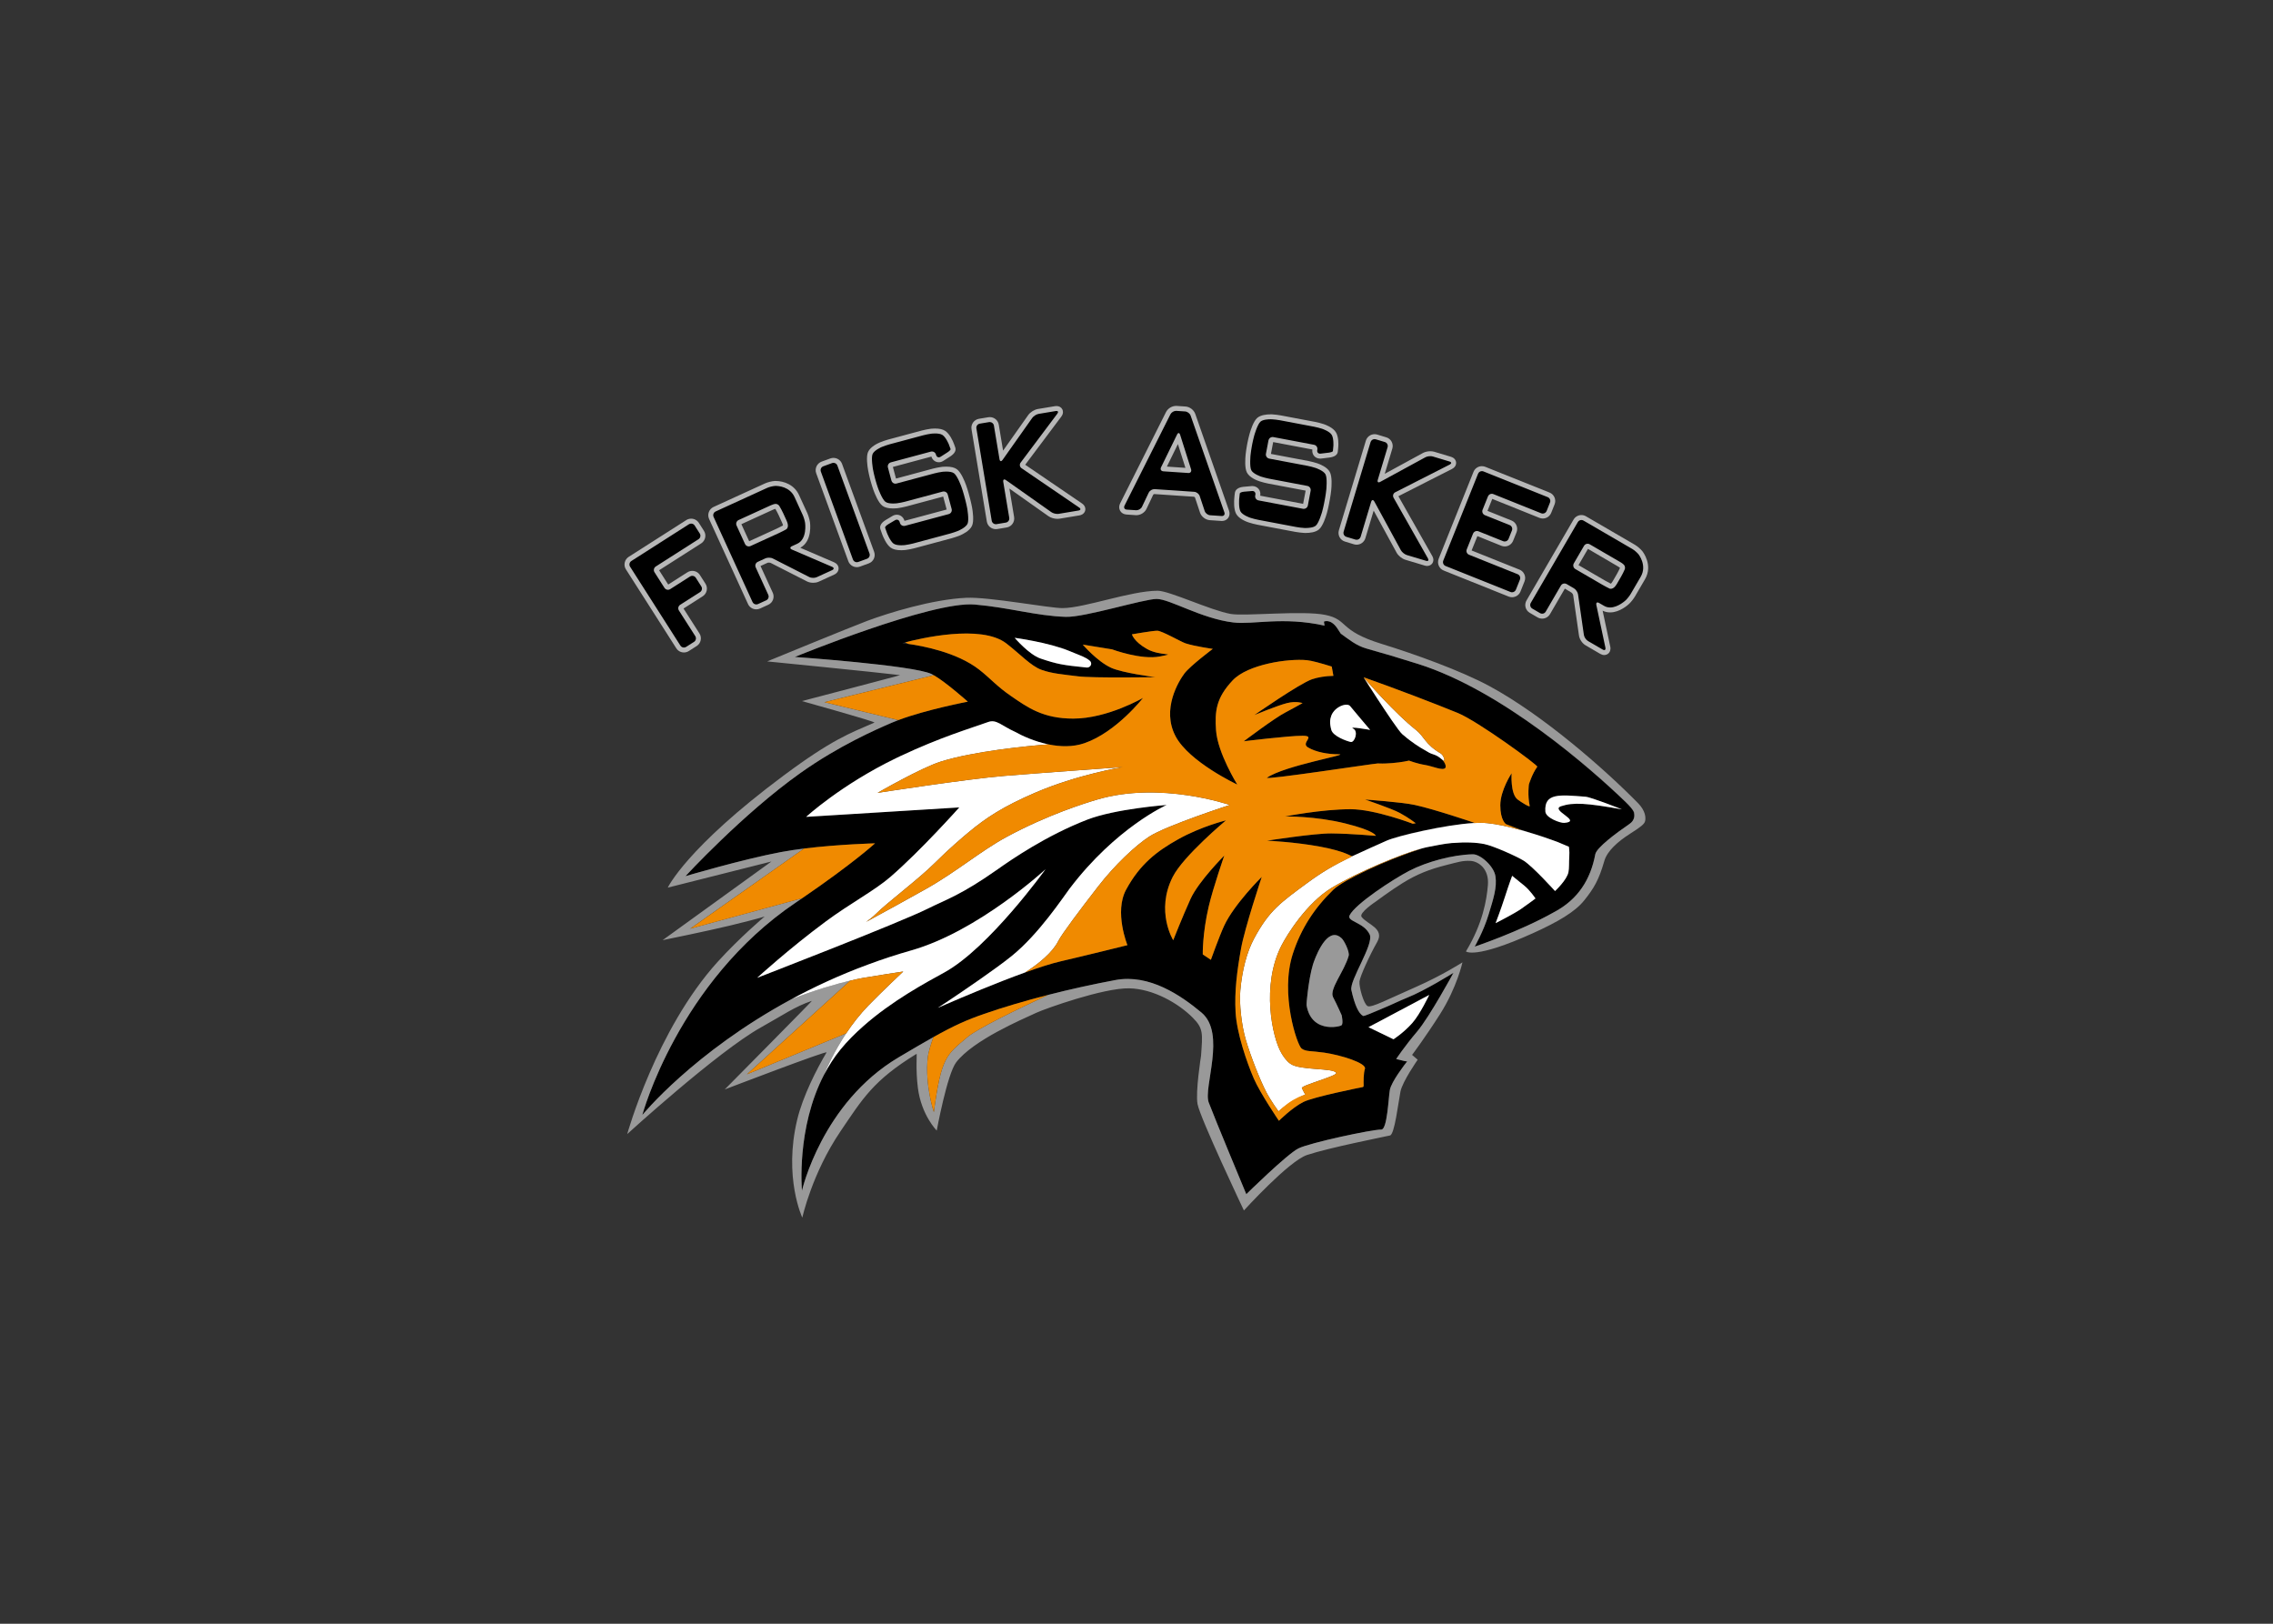 <svg clip-rule="evenodd" fill-rule="evenodd" stroke-linejoin="round" stroke-miterlimit="2" viewBox="0 0 560 400" xmlns="http://www.w3.org/2000/svg" xmlns:xlink="http://www.w3.org/1999/xlink"><rect x="0" y="0" width="560" height="400" fill="#333333" stroke="none"/><clipPath id="a"><path clip-rule="evenodd" d="m210 46.957h20v20.043h-20z"/></clipPath><clipPath id="b"><path clip-rule="evenodd" d="m126.41 78h174.59v107.156h-174.59z"/></clipPath><g transform="matrix(1.447 0 0 1.447 -29.134 32.044)"><path d="m136.586 88.516c-.391 0-.742-.196-.949-.52l-8.574-13.433c-.161-.254-.215-.551-.153-.848.067-.293.242-.543.496-.703l9.809-6.262c.18-.113.387-.176.601-.176.387 0 .743.196.95.52l.871 1.363c.16.25.215.551.148.844-.066.297-.238.547-.492.707l-7.281 4.648c-.129.082-.168.262-.086.391l1.703 2.668c.051.082.141.129.238.129.055 0 .106-.016.153-.043l3.382-2.16c.18-.114.391-.176.602-.176.387 0 .742.195.949.515l.945 1.481c.333.523.18 1.219-.343 1.551l-3.387 2.16c-.129.082-.168.262-.082.39l2.785 4.368c.164.254.215.554.153.847-.067.293-.243.543-.497.703l-1.339.86c-.18.113-.387.176-.602.176" fill-rule="nonzero"/><path d="m137.816 66.156c-.293 0-.582.082-.828.239l-9.812 6.261c-.344.223-.586.563-.672.969-.094.402-.02.816.203 1.164l8.574 13.434c.285.445.774.711 1.305.711.293 0 .578-.082.828-.243l1.34-.855c.348-.219.59-.566.676-.969.089-.402.019-.816-.203-1.164l-2.715-4.25 3.269-2.086c.348-.222.586-.566.676-.969.09-.402.016-.816-.203-1.164l-.945-1.476c-.286-.449-.774-.715-1.305-.715-.293 0-.582.086-.828.242l-3.27 2.086-1.551-2.433 7.165-4.575c.347-.222.585-.566.675-.968.09-.403.016-.817-.203-1.165l-.871-1.363c-.289-.445-.777-.711-1.305-.711m0 .84c.231 0 .461.113.594.324l.871 1.364c.207.324.11.761-.215.968l-7.281 4.649c-.324.211-.422.648-.215.972l1.703 2.668c.133.207.36.325.594.325.129 0 .262-.036.375-.11l3.387-2.16c.117-.074.246-.109.375-.109.234 0 .461.113.598.324l.941 1.477c.207.324.113.761-.215.972l-3.383 2.156c-.328.211-.425.649-.215.973l2.79 4.367c.207.324.109.766-.215.973l-1.344.855c-.117.075-.246.11-.375.11-.234 0-.461-.114-.598-.324l-8.57-13.434c-.211-.324-.113-.762.215-.973l9.804-6.258c.118-.074.247-.109.379-.109" fill="#b8b8b8" fill-rule="nonzero"/><path d="m166.023 73.992c-.472 0-.898-.297-1.058-.742l-5.465-14.965c-.105-.281-.09-.586.035-.859.129-.274.352-.481.633-.582l1.492-.547c.125-.047.254-.07.387-.07.473 0 .894.3 1.055.738l5.472 14.969c.211.586-.09 1.23-.672 1.441l-1.496.547c-.125.047-.254.07-.383.07" fill-rule="nonzero"/><path d="m162.047 55.809c-.18 0-.359.031-.531.093l-1.493.543c-.796.293-1.21 1.184-.918 1.985l5.465 14.965c.223.609.805 1.015 1.453 1.015.18 0 .356-.031.528-.094l1.496-.546c.387-.141.695-.422.871-.797.172-.375.187-.793.047-1.18l-5.465-14.973c-.223-.605-.805-1.011-1.453-1.011m0 .839c.285 0 .558.176.66.461l5.469 14.973c.133.363-.055.766-.418.898l-1.496.547c-.078.028-.16.043-.239.043-.289 0-.558-.175-.664-.461l-5.464-14.968c-.133-.368.054-.77.417-.903l1.493-.547c.078-.031.16-.043.242-.043" fill="#b8b8b8" fill-rule="nonzero"/><path d="m173.582 71.105c-.699 0-1.227-.125-1.559-.363-.668-.48-1.214-1.867-1.273-2.023-.145-.379-.293-.797-.328-.926-.133-.5.531-.934.738-1.059l1.153-.683c.164-.094.343-.145.515-.145.426 0 .777.282.895.719.07.266.183.355.312.355l7.524-2.011c.144-.039.234-.199.195-.348l-.66-2.473c-.035-.125-.149-.21-.278-.21l-6.484 1.734c-.387.105-1.031.23-1.434.281 0 0-.308.039-.703.039-.703 0-1.222-.121-1.554-.363-.649-.477-1.282-2.172-1.407-2.512-.132-.371-.328-.988-.429-1.371l-.133-.492c-.102-.383-.246-1.016-.317-1.406-.062-.352-.363-2.133-.039-2.875.348-.789 1.645-1.352 1.793-1.414.371-.153.993-.368 1.383-.469l5.711-1.535c.387-.106 1.031-.235 1.434-.285 0 0 .304-.043.699-.043.664 0 1.168.113 1.5.335.683.454 1.176 1.633 1.23 1.762.153.383.297.781.325.883.085.316-.161.656-.723 1.02l-1.156.742c-.168.105-.352.164-.535.164-.415 0-.758-.281-.872-.711-.054-.203-.168-.289-.293-.289l-6.898 1.844c-.145.039-.238.199-.199.347l.601 2.242c.036.125.145.211.278.211l6.5-1.738c.386-.102 1.031-.23 1.433-.281 0 0 .317-.043.719-.043.699 0 1.223.121 1.555.359.66.477 1.301 2.176 1.422 2.512.132.371.328.988.429 1.375l.254.945c.106.383.246 1.016.317 1.406.062.348.359 2.137.027 2.879-.356.793-1.656 1.356-1.805 1.414-.371.157-.992.368-1.383.473l-6.336 1.699c-.39.106-1.035.235-1.433.285 0 0-.313.043-.711.043" fill-rule="nonzero"/><path d="m179.336 50.809c-.426 0-.754.043-.754.043-.422.054-1.078.187-1.488.296l-5.711 1.532c-.41.113-1.039.328-1.434.492-.375.156-1.625.734-2.019 1.633-.352.808-.106 2.449.015 3.117.071.402.215 1.047.321 1.441l.132.489c.106.394.305 1.027.442 1.41.23.64.844 2.187 1.551 2.707.41.301 1 .445 1.804.445.426 0 .758-.043.758-.043.426-.055 1.078-.183 1.488-.293l6.282-1.687.589 2.207-7.183 1.929v-.011c-.168-.618-.688-1.032-1.301-1.032-.246 0-.5.071-.73.203l-1.153.688c-.347.203-1.133.766-.929 1.527.054.196.234.684.339.965.149.387.688 1.692 1.426 2.219.406.293 1 .441 1.801.441.43 0 .766-.047.766-.047.422-.054 1.074-.183 1.488-.292l6.34-1.704c.406-.109 1.039-.328 1.433-.488.371-.16 1.621-.738 2.024-1.633.363-.808.125-2.457.004-3.125-.074-.402-.219-1.05-.324-1.441l-.254-.949c-.106-.391-.305-1.024-.442-1.407-.23-.644-.847-2.187-1.57-2.707-.414-.296-1-.437-1.801-.437-.433 0-.773.043-.773.043-.422.055-1.078.183-1.489.293l-6.296 1.695-.532-1.98 6.559-1.762c.176.582.68.965 1.262.965.261 0 .527-.078.761-.231l1.157-.738c.734-.473 1.039-.973.902-1.484-.059-.223-.332-.899-.344-.926-.094-.238-.613-1.445-1.387-1.961-.406-.27-.972-.402-1.73-.402m0 .839c.422 0 .949.051 1.266.262.597.399 1.074 1.574 1.074 1.574.144.36.285.731.308.832.028.098-.218.348-.543.555l-1.156.742c-.105.067-.211.098-.308.098-.215 0-.399-.145-.465-.398l-.02-.079c-.086-.312-.371-.519-.683-.519-.059 0-.121.008-.18.023l-6.824 1.832c-.371.102-.594.489-.496.864l.601 2.242c.086.316.371.523.68.523.062 0 .121-.008.184-.027l6.429-1.723c.375-.101.992-.226 1.375-.273 0 0 .293-.039.668-.039.438 0 .992.051 1.309.281.59.422 1.269 2.309 1.269 2.309.133.363.321.968.422 1.339l.254.946c.102.375.238.992.309 1.375 0 0 .355 1.976.058 2.633-.301.66-1.582 1.199-1.582 1.199-.359.148-.957.351-1.332.453l-6.336 1.703c-.375.098-.992.223-1.375.27 0 0-.293.039-.66.039-.441 0-.996-.055-1.312-.282-.586-.422-1.129-1.836-1.129-1.836-.137-.359-.278-.757-.313-.882-.031-.125.211-.391.547-.586l1.152-.684c.102-.062.203-.09.301-.09.227 0 .418.149.488.41l.036.145c.086.309.371.519.683.519.059 0 .121-.007.18-.023l7.449-2c.375-.102.598-.488.496-.863l-.664-2.473c-.082-.312-.367-.519-.68-.519-.058 0-.121.007-.179.023l-6.414 1.723c-.375.101-.992.222-1.375.269 0 0-.285.039-.653.039-.437 0-.988-.051-1.304-.285-.578-.422-1.258-2.312-1.258-2.312-.133-.364-.32-.969-.422-1.34l-.133-.492c-.101-.375-.238-.989-.308-1.372 0 0-.356-1.972-.067-2.632.289-.657 1.571-1.196 1.571-1.196.355-.148.953-.351 1.328-.453l5.711-1.531c.375-.102.992-.227 1.375-.274 0 0 .285-.039.648-.039" fill="#b8b8b8" fill-rule="nonzero"/><path d="m189.684 67.52c-.555 0-1.02-.395-1.11-.938l-2.613-15.723c-.102-.609.316-1.191.926-1.293l1.629-.269.148-.012c.551 0 1.02.395 1.109.942l.914 5.511 4.856-6.976c.289-.41.879-.778 1.375-.86l2.937-.488.161-.012c.406 0 .57.235.617.34.07.137.144.418-.137.793l-6.25 8.328c-.039.059-.059.129-.047.196.012.066.051.125.11.164l9.804 6.691c.43.289.41.621.383.75-.031.129-.152.438-.66.52l-3.371.562c-.086.012-.18.02-.278.02-.457 0-.98-.153-1.304-.383l-7.461-5.274.965 5.84c.097.61-.317 1.192-.926 1.289l-1.629.274z" fill-rule="nonzero"/><path d="m200.02 46.98c-.082 0-.172.008-.27.024l-2.898.48c-.606.102-1.297.536-1.653 1.036l-4.277 6.054-.735-4.418c-.125-.746-.765-1.289-1.523-1.289-.086 0-.168.008-.254.02l-1.594.265c-.839.141-1.41.938-1.269 1.778l2.609 15.718c.125.75.77 1.293 1.528 1.293.082 0 .168-.007.25-.019l1.593-.266c.84-.14 1.41-.937 1.274-1.777l-.805-4.848 6.645 4.696c.394.281 1.004.461 1.543.461.125 0 .242-.012.347-.028l3.371-.558c.789-.133.965-.68 1.004-.848.035-.164.106-.742-.554-1.191l-9.661-6.586 6.141-8.192c.434-.574.27-1.055.18-1.234-.176-.356-.551-.571-.992-.571m0 .84c.273 0 .343.192.14.461l-6.25 8.332c-.23.309-.16.742.16.957l9.809 6.692c.32.215.269.445-.113.508l-3.371.562c-.067.008-.133.016-.211.016-.36 0-.793-.121-1.055-.309l-7.719-5.449c-.105-.078-.195-.113-.273-.113-.149 0-.227.144-.188.398l1.024 6.141c.062.382-.2.746-.582.808l-1.594.266c-.039.008-.074.012-.113.012-.34 0-.641-.247-.696-.59l-2.609-15.719c-.066-.383.195-.746.578-.813l1.594-.265c.039-.004.074-.008.113-.008.336 0 .637.246.695.59l.953 5.738c.036.215.125.328.235.328.09 0 .187-.07.285-.207l5.055-7.152c.222-.316.718-.625 1.097-.688l2.903-.484c.047-.008.093-.012.133-.012" fill="#b8b8b8" fill-rule="nonzero"/><path d="m218.195 57.598 4.278.363-1.703-5.621zm7.946 8.39c-.563-.035-1.118-.468-1.293-1l-.848-2.558c-.07-.207-.336-.414-.551-.43l-6.75-.457c-.238 0-.508.172-.594.352l-1.148 2.418c-.23.48-.789.828-1.332.828l-1.668-.11c-.328-.023-.598-.179-.742-.429-.141-.25-.141-.563.008-.856l7.816-15.555c.239-.472.801-.812 1.34-.812l1.574.101c.559.04 1.117.465 1.301.997l5.746 16.472c.102.297.074.598-.09.824-.156.223-.422.352-.73.352z" fill-rule="nonzero"/><g clip-path="url(#a)"><path d="m218.813 57.289 1.875-3.832 1.281 4.047zm1.566-10.332c-.699 0-1.402.43-1.715 1.047l-7.816 15.555c-.211.421-.211.879.004 1.254s.609.605 1.078.636l1.586.11.031.003h.078c.699 0 1.418-.449 1.711-1.07l1.148-2.418c.028-.043.137-.109.192-.109l6.746.457c.055.008.16.09.18.144l.847 2.555c.227.684.942 1.238 1.664 1.289l1.961.133h.031l.079.004c.441 0 .832-.192 1.07-.527.238-.34.293-.782.144-1.208l-5.75-16.476c-.238-.688-.941-1.227-1.668-1.274l-1.492-.101-.023-.004zm2.113 11.426c.352 0 .551-.274.438-.629l-1.864-5.887c-.062-.191-.156-.289-.253-.289-.09 0-.188.086-.266.25l-2.731 5.586c-.168.348.008.652.395.68l4.23.285c.016 0 .036.004.051.004m-2.113-10.586c.019 0 .039 0 .055.004l1.488.101c.387.024.809.344.934.711l5.746 16.473c.121.351-.067.617-.418.617h-.051l-1.965-.133c-.387-.027-.801-.347-.918-.715l-.852-2.558c-.121-.367-.535-.688-.921-.715l-6.747-.457h-.054c-.375 0-.793.254-.953.59l-1.149 2.414c-.156.336-.574.59-.949.59h-.051l-1.59-.106c-.386-.027-.558-.332-.386-.679l7.82-15.555c.164-.328.59-.582.961-.582" fill="#b8b8b8" fill-rule="nonzero"/></g><path d="m242.191 68.164c-.402-.023-1.054-.101-1.449-.176l-6.449-1.218c-.395-.075-1.031-.243-1.414-.368-.152-.05-1.492-.515-1.902-1.273-.399-.723-.286-2.211-.27-2.379.031-.402.078-.844.105-.977.09-.488.813-.601 1.122-.628 0 0 1.347-.118 1.359-.118.379 0 .633.118.809.328.179.215.246.5.191.801-.055.278.066.449.195.477 0 0 7.59 1.433 7.594 1.433.176 0 .293-.097.316-.226l.477-2.516c.027-.152-.074-.301-.227-.328l-6.523-1.234c-.395-.078-1.031-.242-1.414-.367-.148-.051-1.488-.516-1.895-1.274-.378-.711-.211-2.516-.175-2.871.039-.395.132-1.035.207-1.426l.093-.5c.075-.39.219-1.023.328-1.406.094-.34.598-2.078 1.211-2.605.485-.411 1.356-.5 2-.5l.231.007c.398.02 1.051.098 1.449.172l5.809 1.098c.398.078 1.035.242 1.414.367.144.047 1.422.488 1.855 1.215.422.707.352 1.984.344 2.129-.027.406-.07.824-.09.929-.058.325-.426.524-1.094.61l-1.363.164h-.043c-.398 0-.637-.113-.805-.317-.175-.207-.242-.488-.183-.785.043-.23-.059-.382-.211-.41 0 0-6.949-1.312-6.953-1.312-.18 0-.293.097-.317.226l-.433 2.281c-.027.153.074.305.226.333l6.543 1.234c.395.074 1.032.242 1.41.371.153.047 1.497.512 1.911 1.27.39.714.23 2.519.195 2.878-.043.395-.137 1.036-.207 1.426l-.184.965c-.074.387-.222 1.02-.328 1.402-.093.344-.605 2.082-1.226 2.606-.489.41-1.36.496-2.008.496z" fill-rule="nonzero"/><path d="m236.48 48.395c-.714 0-1.691.105-2.273.597-.668.574-1.164 2.16-1.344 2.817-.109.394-.258 1.039-.336 1.437l-.093.504c-.075.398-.172 1.055-.211 1.457-.071.676-.192 2.336.226 3.113.457.864 1.746 1.348 2.129 1.473.406.137 1.051.305 1.469.383l6.391 1.207-.43 2.246-7.305-1.383v-.012c.082-.418-.023-.836-.281-1.148-.25-.305-.637-.481-1.055-.481h-.035l-.098.004-1.336.118c-.402.031-1.351.199-1.5.972-.039.199-.089.719-.113 1.016-.035.418-.113 1.824.32 2.617.469.859 1.754 1.344 2.141 1.469.406.136 1.047.301 1.469.383l6.449 1.218c.418.078 1.082.157 1.504.18 0 0 .101.008.254.008.719 0 1.695-.106 2.277-.594.68-.574 1.18-2.16 1.363-2.816.11-.395.262-1.039.336-1.442l.18-.961c.074-.402.172-1.058.211-1.461.07-.679.184-2.339-.242-3.121-.469-.859-1.758-1.343-2.141-1.468-.406-.137-1.051-.305-1.468-.383l-6.411-1.211.383-2.016 6.672 1.262c-.059.398.043.789.281 1.082.25.301.629.469 1.039.469.059 0 .121 0 .184-.008l1.363-.168c.867-.106 1.36-.422 1.457-.941.043-.231.09-.954.094-.985.016-.258.078-1.57-.402-2.367-.5-.848-1.825-1.316-2.082-1.402-.407-.133-1.051-.301-1.469-.379l-5.813-1.098c-.414-.082-1.078-.16-1.504-.184 0 0-.093-.003-.25-.003m0 .839c.129 0 .207.004.207.004.387.02 1.012.098 1.395.168l5.809 1.098c.382.074.992.23 1.359.351 0 0 1.262.418 1.629 1.036.367.613.281 1.882.281 1.882-.027.383-.062.782-.082.883-.015.098-.348.219-.73.266l-1.364.164c-.027.004-.054.004-.082.004-.339 0-.55-.258-.484-.61l.012-.078c.074-.382-.18-.75-.559-.824l-6.941-1.312c-.043-.008-.086-.012-.129-.012-.332 0-.629.238-.692.574l-.433 2.281c-.071.379.183.75.562.825l6.543 1.234c.379.074.992.23 1.356.355 0 0 1.328.442 1.676 1.075.347.636.14 2.632.14 2.632-.039.383-.129 1.012-.199 1.391l-.184.965c-.07.379-.215.992-.32 1.367 0 0-.535 1.93-1.09 2.399-.422.355-1.328.394-1.738.394-.129 0-.207-.004-.207-.004-.387-.019-1.016-.094-1.395-.168l-6.449-1.219c-.383-.074-.992-.23-1.359-.351 0 0-1.321-.441-1.668-1.074-.348-.633-.223-2.145-.223-2.145.035-.383.082-.805.102-.93.027-.128.359-.257.746-.292l1.336-.114c.023-.004.043-.004.062-.004.352 0 .578.274.512.633l-.031.145c-.071.382.183.754.562.824l7.582 1.43c.043.007.086.011.129.011.332 0 .629-.234.692-.57l.476-2.516c.07-.379-.183-.75-.562-.82l-6.524-1.234c-.379-.071-.992-.231-1.359-.352 0 0-1.317-.437-1.653-1.07-.339-.637-.132-2.633-.132-2.633.039-.383.132-1.012.203-1.391l.093-.5c.071-.379.219-.996.321-1.371 0 0 .535-1.929 1.078-2.398.414-.356 1.32-.399 1.726-.399" fill="#b8b8b8" fill-rule="nonzero"/><path d="m263.125 73.781c-.098 0-.199-.015-.312-.047l-3.27-.984c-.48-.145-1.02-.586-1.262-1.023l-4.367-8.024-1.711 5.664c-.144.469-.586.797-1.078.797-.109 0-.219-.012-.324-.043l-1.547-.469c-.598-.179-.934-.804-.754-1.398l4.594-15.262c.14-.472.586-.801 1.078-.801.109 0 .219.016.324.047l1.543.465c.594.18.93.809.754 1.402l-1.582 5.266 7.406-4.035c.278-.149.672-.238 1.059-.238.203 0 .39.023.554.074l2.817.848c.496.148.578.468.59.601.011.129-.012.461-.473.695l-9.285 4.723c-.063.031-.109.086-.129.152-.019.063-.012.133.023.196l5.852 10.324c.219.387.129.648.055.773-.106.192-.309.297-.555.297" fill-rule="nonzero"/><path d="m254.172 51.773c-.676 0-1.285.45-1.481 1.098l-4.593 15.258c-.118.398-.075.816.117 1.18.199.363.523.629.918.746l1.547.468c.144.043.293.063.445.063.676 0 1.285-.453 1.48-1.098l1.415-4.703 3.898 7.145c.285.535.922 1.047 1.504 1.222l3.269.981c.149.047.297.07.434.07.395 0 .738-.191.922-.504.117-.203.266-.625-.055-1.195l-5.762-10.172 9.125-4.641c.711-.363.715-.941.7-1.109-.016-.168-.121-.738-.887-.965l-2.816-.847c-.204-.063-.43-.094-.676-.094-.461 0-.918.105-1.262.293l-6.508 3.547 1.289-4.289c.246-.817-.218-1.68-1.031-1.922l-1.551-.469c-.144-.043-.289-.063-.441-.063m0 .84c.066 0 .133.008.199.028l1.547.468c.371.11.582.504.473.875l-1.676 5.575c-.078.261-.008.414.164.414.07 0 .156-.024.25-.078l7.691-4.188c.223-.121.551-.191.856-.191.156 0 .308.019.433.058l2.817.848c.371.109.39.344.047.519l-9.282 4.723c-.347.176-.472.594-.281.93l5.848 10.324c.156.273.09.445-.133.445-.055 0-.117-.011-.191-.035l-3.27-.98c-.371-.114-.824-.481-1.012-.821l-4.519-8.297c-.09-.16-.188-.238-.281-.238-.106 0-.2.098-.258.293l-1.793 5.961c-.094.305-.375.5-.676.5-.066 0-.137-.012-.203-.027l-1.547-.469c-.371-.113-.582-.504-.469-.875l4.59-15.262c.094-.304.375-.5.676-.5" fill="#b8b8b8" fill-rule="nonzero"/><path d="m277.578 79.109c-.144 0-.285-.027-.418-.082l-11.055-4.429c-.574-.231-.855-.883-.625-1.461l5.922-14.793c.176-.43.586-.707 1.047-.707.145 0 .285.027.418.082l10.942 4.379c.574.23.855.886.625 1.461l-.579 1.441c-.171.43-.582.707-1.042.707-.145 0-.286-.027-.418-.082l-8.157-3.266c-.027-.004-.051-.004-.07-.004-.172 0-.262.067-.297.161l-.914 2.281c-.059.144.012.312.156.371l4.215 1.687c.277.114.496.325.613.602.122.277.125.582.012.859l-.578 1.438c-.172.43-.582.707-1.043.707-.144 0-.285-.027-.418-.082l-4.211-1.688h-.07c-.172 0-.262.067-.297.161l-1.078 2.687c-.031.07-.027.149 0 .219.031.066.086.121.156.148l8.274 3.313c.574.23.855.886.625 1.465l-.688 1.718c-.176.43-.582.707-1.047.707" fill-rule="nonzero"/><path d="m272.449 57.219c-.633 0-1.199.379-1.433.969l-5.926 14.792c-.152.383-.149.805.015 1.184.161.379.461.672.844.824l11.055 4.43c.187.074.379.109.574.109.637 0 1.199-.379 1.438-.968l.687-1.723c.152-.383.149-.801-.016-1.18-.16-.379-.46-.672-.843-.824l-8.149-3.262.981-2.445 4.082 1.645c.183.074.375.113.574.113.637 0 1.195-.383 1.434-.973l.578-1.437c.152-.383.148-.801-.016-1.184-.16-.379-.461-.672-.844-.824l-4.086-1.637.813-2.039 8.027 3.227c.184.074.379.113.575.113.636 0 1.199-.383 1.437-.973l.574-1.437c.317-.793-.07-1.696-.859-2.012l-10.942-4.379c-.183-.074-.375-.109-.574-.109m0 .84c.086 0 .176.015.262.05l10.941 4.379c.36.145.536.555.391.914l-.574 1.442c-.114.273-.379.441-.656.441-.086 0-.176-.015-.262-.047l-8.156-3.269c-.086-.035-.172-.051-.262-.051-.278 0-.543.168-.653.441l-.917 2.282c-.141.359.035.773.394.918l4.215 1.687c.359.145.535.555.391.914l-.579 1.438c-.109.277-.375.441-.652.441-.09 0-.176-.016-.262-.047l-4.211-1.687c-.086-.035-.175-.051-.261-.051-.282 0-.543.168-.657.441l-1.074 2.688c-.144.359.028.769.391.914l8.273 3.312c.36.145.535.555.391.918l-.688 1.719c-.113.274-.379.442-.656.442-.086 0-.176-.016-.258-.051l-11.058-4.426c-.36-.145-.535-.559-.391-.918l5.926-14.793c.109-.273.375-.441.652-.441" fill="#b8b8b8" fill-rule="nonzero"/><path d="m290.449 70.84c-.101 0-.195.055-.242.14l-1.746 2.997c-.078.132-.031.308.102.386l4.613 2.684c.328.191.871.476 1.211.641.242-.051.468-.282.683-.653l.703-1.207c.188-.32.461-.867.606-1.207 0 0 .039-.125-.012-.254-.008-.027-.105-.187-.554-.449l-5.223-3.039zm2.828 18.109c-.152 0-.308-.047-.472-.14l-2.496-1.457c-.45-.258-.84-.84-.914-1.352l-.993-6.887c-.035-.254-.281-.617-.504-.742l-1.246-.726c-.05-.008-.097-.012-.14-.012-.141 0-.207.047-.246.113l-2.586 4.445c-.2.348-.575.559-.977.559-.195 0-.391-.051-.562-.152l-1.332-.774c-.532-.312-.715-1-.403-1.535l8.012-13.769c.199-.344.574-.559.973-.559.199 0 .394.051.566.152l8.324 4.848c.375.219.891.66 1.164 1.004.067.086 1.668 2.125.41 4.285l-1.695 2.906c-.215.367-.621.891-.933 1.188-.055.054-1.426 1.347-2.946 1.347-.445 0-.863-.109-1.242-.328l-.637-.375 1.489 7.035c.074.356-.028.579-.125.7-.121.144-.293.226-.489.226" fill-rule="nonzero"/><path d="m294.359 77.258.012-.008zm-5.464-3.192 1.613-2.769 5.094 2.984c.199.117.304.203.359.25-.125.285-.379.793-.551 1.086l-.699 1.207c-.145.246-.254.356-.309.403-.324-.161-.746-.391-1.011-.543zm.496-8.527c-.551 0-1.063.297-1.336.766l-8.012 13.769c-.43.739-.18 1.684.555 2.114l1.332.777c.238.137.504.207.777.207.547 0 1.059-.293 1.336-.766l2.527-4.343 1.117.671c.114.063.282.313.301.442l.989 6.883c.093.636.566 1.336 1.121 1.656l2.496 1.457c.23.133.457.199.683.199.321 0 .618-.141.817-.383.125-.16.324-.508.207-1.054l-1.301-6.118c.395.2.824.297 1.281.297 1.657 0 3.082-1.316 3.239-1.465.339-.328.773-.875 1.007-1.281l1.692-2.902c1.402-2.41-.371-4.668-.446-4.766-.308-.379-.859-.855-1.281-1.101l-8.328-4.848c-.23-.137-.5-.211-.773-.211m4.984 12.551c.039 0 .086-.004.141-.008.32-.051.625-.328.922-.836l.699-1.207c.195-.332.48-.898.629-1.254 0 0 .113-.265-.004-.566-.086-.207-.336-.43-.739-.664l-5.222-3.039c-.11-.063-.231-.094-.348-.094-.246 0-.48.125-.613.348l-1.742 2.992c-.192.336-.082.769.253.965l4.614 2.683c.336.195.894.492 1.242.656 0 0 .047.024.168.024m-4.984-11.707c.121 0 .242.027.351.094l8.328 4.847c.336.196.805.602 1.047.903 0 0 1.5 1.875.375 3.812l-1.695 2.906c-.192.332-.582.828-.86 1.094 0 0-1.289 1.234-2.656 1.234-.348 0-.695-.078-1.027-.273l-.863-.5c-.098-.059-.188-.086-.258-.086-.172 0-.258.152-.203.418l1.546 7.277c.059.266-.027.418-.199.418-.07 0-.16-.027-.258-.086l-2.5-1.453c-.336-.191-.652-.664-.707-1.047l-.992-6.886c-.054-.383-.375-.856-.707-1.047l-1.246-.727c-.113-.062-.234-.093-.355-.093-.243 0-.481.125-.61.347l-2.59 4.449c-.125.223-.363.348-.605.348-.121 0-.242-.031-.352-.094l-1.332-.777c-.335-.195-.449-.629-.257-.961l8.015-13.77c.133-.226.367-.347.61-.347" fill="#b8b8b8" fill-rule="nonzero"/><path d="m152.215 64.059c-.086 0-.285.027-.656.199l-5.496 2.512c-.067.031-.118.085-.145.16-.027.07-.023.148.008.215l1.441 3.148c.043.102.145.168.258.168l4.973-2.25c.34-.156.89-.434 1.219-.621.097-.223.039-.539-.141-.934l-.582-1.265c-.152-.34-.438-.875-.637-1.192 0 0-.074-.105-.211-.14zm-3.313 17.117c-.437 0-.839-.258-1.023-.656l-6.629-14.489c-.125-.273-.137-.578-.031-.859.105-.281.312-.504.586-.629l8.761-4.008c.399-.183 1.055-.347 1.489-.371h.011c1.399 0 3.008.563 3.727 2.137l1.398 3.054c.184.391.372 1.028.434 1.45.016.125.438 3.086-1.586 4.008l-.672.308 6.602 2.84c.472.199.523.531.527.66 0 .137-.047.465-.508.68l-2.625 1.199c-.273.125-.57.152-.773.152-.32 0-.625-.066-.86-.187l-6.199-3.156c-.113-.059-.293-.094-.48-.094-.16 0-.317.027-.418.074l-1.309.602c-.144.062-.207.234-.144.375l2.144 4.675c.125.274.137.579.028.86-.102.285-.309.508-.583.633l-1.402.636c-.148.071-.301.106-.465.106" fill-rule="nonzero"/><path d="m146.363 67.094 5.367-2.457c.211-.094.344-.133.418-.149.161.27.426.766.567 1.075l.578 1.269c.121.262.148.41.152.484-.316.172-.746.387-1.023.516l-4.731 2.164zm5.825-7.356c-.102 0-.157.004-.157.004-.488.028-1.195.207-1.64.41l-8.762 4.008c-.774.352-1.117 1.274-.762 2.047l6.629 14.488c.25.547.805.899 1.406.899.223 0 .438-.047.641-.141l1.398-.641c.375-.167.664-.476.809-.863.141-.387.129-.808-.043-1.183l-2.086-4.551 1.184-.543c.031-.012.117-.035.25-.035.14 0 .246.027.289.047l6.195 3.156c.293.152.668.23 1.051.23.242 0 .605-.031.945-.187l2.629-1.203c.477-.215.758-.614.75-1.063-.004-.445-.297-.836-.777-1.043l-5.746-2.465c2.105-1.136 1.668-4.234 1.648-4.367-.07-.465-.269-1.137-.461-1.562l-1.402-3.055c-.805-1.758-2.586-2.387-3.988-2.387m-4.563 11.141c.098 0 .195-.02.293-.063l4.852-2.218c.355-.164.918-.45 1.253-.641 0 0 .079-.043.188-.242.141-.289.094-.699-.152-1.235l-.579-1.265c-.16-.352-.46-.91-.664-1.238 0 0-.148-.243-.464-.325-.043-.007-.086-.011-.137-.011-.211 0-.488.078-.832.234l-5.492 2.512c-.352.16-.508.582-.348.933l1.441 3.149c.118.258.375.41.641.41m4.562-10.301c.469 0 2.411.113 3.227 1.895l1.395 3.058c.164.352.343.953.402 1.336 0 0 .41 2.762-1.344 3.563l-.906.414c-.352.164-.348.418.008.57l6.836 2.934c.355.152.359.406.008.57l-2.625 1.199c-.168.078-.383.113-.598.113-.242 0-.488-.046-.668-.14l-6.199-3.156c-.18-.094-.426-.141-.668-.141-.219 0-.43.039-.598.113l-1.312.602c-.348.16-.504.578-.344.933l2.141 4.676c.16.352.004.774-.348.934l-1.402.64c-.094.039-.192.063-.289.063-.266 0-.524-.152-.641-.41l-6.629-14.489c-.16-.351-.004-.769.348-.929l8.762-4.008c.351-.164.953-.313 1.339-.336 0 0 .036-.004.106-.004" fill="#b8b8b8" fill-rule="nonzero"/><path d="m252.547 113.969s4.543 1.535 5.926 2.285c1.543.832 2.711 1.75 2.711 1.75l-.5.082s-6.469-2.469-10.571-2.469c-5 0-11.179 1.238-11.179 1.238s5.089-.097 10.242 1.18c5.152 1.281 5.207 2.113 5.207 2.113s-4.219-.375-7.574-.414c-2.852-.023-10.961 1.239-10.961 1.239s4.734.207 9.125 1.031c4.394.824 5.226 1.691 5.414 1.613.574-.258 1.261-.531 2.015-.82 1.707-.82 3.133-1.473 3.836-1.824 1.821-.911 9.965-2.711 14.77-3 .113-.028.172-.039.172-.039s-6.758-2.305-10.16-3.043c-2.2-.481-8.473-.922-8.473-.922" fill-rule="nonzero"/><path d="m285.938 115.105c-1.997.668 3.71 2.575.535 2.84-.664.055-3.141-.843-3.219-1.918-.234-3.218 2.461-2.871 6.832-2.535.988.078 6.199 2.153 6.199 2.153-5.984-1.075-8.277-1.227-10.347-.54m1.246 11.227c-.266 1.348-2.286 3.223-2.286 3.223s-3.91-4.379-5.316-5.16c-.953-.532-5.648-2.836-7.238-2.969-1.059-.086-2.781-.328-5.356-.043-1.246.133-2.789.5-3.761.676-.278.05-.622.14-.997.238-6.156 1.988-13.332 5.344-15.074 7.023-3.211 3.106-5.496 6.602-6.898 10.903-2.227 6.851.742 15.582 1.488 16.136.742.555 1.547.375 3.816.696 2.895.414 7.29 1.8 6.969 2.765-.254.762-.234 2.242-.219 2.828.008.149.008.243.008.243s-.066.015-.187.035c-1.25.246-8.328 1.656-10.078 2.531-1.922.965-4.168 3.207-4.168 3.207s-3.188-4.687-4.277-7.203c-1.176-2.715-2.895-7.695-3.098-11.273-.207-3.583.246-7.055.93-10.856.617-3.477 3.527-12.199 3.527-12.199s-4.703 4.637-6.418 8.351c-.785 1.696-2.25 5.774-2.25 5.774l-1.379-.922s-.074-3.539 1.02-8.176c.761-3.246 2.644-8.652 2.644-8.652s-4.375 4.379-5.742 7.375c-1.359 3-2.953 7.035-2.953 7.035s-3.051-4.918-.082-10.785c1.797-3.551 9.062-9.617 9.062-9.617s-4.199 1.019-8.125 3.214c-3.605 2.016-6.515 4.219-8.879 8.59-2.058 3.801.227 9.442.227 9.442s-7.289 1.812-11.402 2.761c-1.582.364-3.696 1.051-5.977 1.872-4.957 1.789-10.687 4.214-13.375 5.378-.961.418-1.535.668-1.535.668s.691-.449 1.758-1.16c2.769-1.851 8.121-5.484 10.843-7.679 4.629-3.754 8.727-9.985 9.86-11.477 7.91-10.414 16.504-14.227 16.504-14.227s-8.735.645-13.52 2.5c-7.019 2.719-12.957 6.825-15.242 8.442-6.25 4.41-8.848 5.176-11.914 6.711-4.813 2.406-29.039 11.773-29.039 11.773s5.453-4.988 11.668-9.582c4.187-3.101 8.32-5.262 11.031-7.609 5.18-4.485 11.715-11.82 11.715-11.82l-19.328 1.195-6.75.414s5.922-5.442 15.254-9.961c.25-.121.492-.246.746-.363 7-3.285 11.773-4.668 15.019-5.832 1.379-.493 2.258.644 4.532 1.672 1.254.703 3.347 1.66 5.703 2.144 1.984.41 4.148.484 6.164-.215 5.41-1.879 9.945-7.703 9.945-7.703s-6.047 3.524-11.867 3.527c-5.164.008-7.793-1.902-10.602-3.832-2.519-1.734-3.441-2.945-5.437-4.507-3.805-2.969-9.699-4.043-12.063-4.375-.644-.09-1.027-.122-1.027-.122s.18-.05.488-.136c2.375-.625 12.918-3.164 17.239.179 2.339 1.813 4.171 3.836 5.961 4.485 1.789.652 3.687.789 6.257 1.113 2.563.32 13.137.141 13.137.141s-5.586-.703-7.539-1.602c-2.379-1.097-4.812-3.941-4.812-3.941l4.996.812s4.949 1.844 8.156 1.203c3.207-.644 0 0-2.246-1.285-2.242-1.281-2.531-2.48-2.531-2.48s3.527-.614 4.308-.614c.777 0 4.082 1.918 4.824 2.153 1.575.515 4.633.941 4.633.941s-3.851 2.887-4.82 4.172c-.961 1.281-3.957 6.098-1.52 10.703 2.328 4.399 10.508 8.223 10.508 8.223s-3.344-5.359-3.617-9.234c-.227-3.231.004-5.512 2.836-8.512 2.57-2.723 9.445-3.746 12.652-3.426.778.078 2.285.48 4.211 1.082l.285 1.582c-1.34.02-2.687.254-3.629.574-2.109.719-9.828 6.098-9.828 6.098s3.973-1.637 5.559-2.031c1.59-.395 2.644 0 2.644 0s-2.273 1.265-2.906 1.586c-1.765.886-7.098 4.91-7.098 4.91s7.625-.938 10.004-.938c2.383 0-.398 1.188.922 1.985 1.328.789 3.328 1.172 5.282 1.172 1.957 0-9.329 1.937-12.243 3.98-.687.48 18.301-2.422 18.84-2.422.528 0 .742.063 2.41-.058 1.715-.129 2.914-.422 2.914-.422s1.375.523 2.715.734c1.313.207 3.063 1.047 3.473.496.156-.203.023-.824-.555-1.418-.195-.164-.527-.43-.754-.562-.465-.282-1.047-.375-1.437-.598-.942-.547-1.887-1.039-3.266-2.082-.18-.133-.351-.27-.515-.398-.036-.032-.075-.063-.11-.09-.023-.024-.047-.039-.066-.063-.207-.164-.414-.328-.629-.519-.578-.492-2.711-3.692-4.391-6.27-.023-.035-.051-.078-.066-.105-.067-.094-.141-.196-.223-.305l.031.008c-.113-.176-.226-.344-.332-.512-.512-.703-.965-1.426-1.379-2.144-.121-.196-.191-.309-.191-.309s.023.027.051.066c-.02-.039-.039-.078-.067-.113 5.563 1.957 12.074 4.461 16.008 6.07 3.449 1.407 13.715 8.918 13.543 9.153-.895 1.23-1.422 3-1.422 3s-.258 1.769.133 3.668c.07.328-1.477-.657-2.047-1.086-1.281-.965-1.031-4.469-1.031-4.469s-1.93 2.887-1.93 5.453c0 2.563.965 3.207.965 3.207s.586.215 1.375.5c1.242.445 3 1.059 3.781 1.258.524.129 1.547.504 2.574.902.657.231 1.051.375 1.051.375l1.934.817s.117.605.066 1.656c.016.914 0 1.992-.14 2.664m-8.141 6.316c-1.152.782-4.266 2.372-4.266 2.372s.895-2.309 1.594-4.5c.707-2.196 1.227-3.563 1.227-3.563s1.097.895 2.082 1.691c.98.805 1.894 2.168 1.894 2.168s-1.492 1.125-2.531 1.832m-15.563 14.586s-1.57 3.313-2.882 4.786c-1.461 1.652-3.203 2.769-3.203 2.769l-4.262-2.066zm-20.691-.476c.184-1.508.496-3.426.895-4.715.246-.793 2.046-5.914 4.293-4.863.199.093.394.226.597.422.449.425 1.375 2.3 1.188 2.972-.735 2.649-3.348 5.696-2.657 7.035.692 1.328 1.469 3.094 1.469 3.094s.289 1.367 0 1.68c-.086.098-.652.273-1.41.316-1.281.071-3.098-.262-4.047-2.078-.226-.434-.406-.953-.512-1.578-.035-.188.032-1.113.184-2.285m-40.5-58.047c1.891.789 2.625.992 3.367 1.602.571.468.145 1.253-.515 1.191-4.106-.422-5.008-.582-7.828-1.535-1.993-.672-4.422-3.528-4.422-3.528s5.757.754 9.398 2.27m48.246 13.187c.934.461.242 2.403-.422 2.274-.66-.137-3.008-.969-3.308-2.055-.301-1.113-.235-1.812 0-2.433.601-1.551 2.683-2.27 3.207-1.61.531.66 3.41 4.043 3.41 4.043s-3.82-.676-2.887-.219m47.762 14.45s.242-.414-1.371-1.946c-5.86-5.574-20.992-18.984-35.336-23.511-3.238-1.024-6.156-1.887-8.774-2.618-1.765-.488-3.105-1.621-4.398-2.546-.203-.325-.41-.645-.633-.969-1.156-1.641-2.234-1.074-2.234-1.074l.105.683c-7.113-1.578-12.125-.137-15.5-.539-5.453-.637-10.832-4.004-13.082-4.004-2.242 0-12.203 3.145-15.472 3.047-5.047-.16-9.649-1.594-15.5-2.098-7.336-.636-30.633 8.922-30.633 8.922s20.035 1.41 23.238 2.891c.129.059.27.133.414.219 2.027 1.152 5.797 4.5 5.797 4.5s-7.082 1.355-11.832 3.144c-.395.145-.777.297-1.133.453-2.613 1.125-8.976 3.895-15.547 8.559-9.793 6.949-19.558 17.551-19.558 17.551s9.64-2.848 16.25-4.098c1.242-.234 2.578-.43 3.933-.602 5.879-.726 12.094-.886 12.094-.886s-3.766 3.441-12.41 9.344c-.367.25-.719.496-1.102.75-19.988 13.476-26.117 36.16-26.117 36.16s8.695-10.672 25.301-19.668c3.922-2.125 8.285-4.153 13.078-5.926 2.371-.883 4.84-1.699 7.418-2.434 11.434-3.242 22.855-13.812 22.855-13.812s-9.613 13.379-17.214 17.562c-3.059 1.684-8.914 4.797-13.856 9.188-1.379 1.219-2.683 2.523-3.836 3.937-1.101 1.344-2.015 2.782-2.785 4.258-4.781 9.141-3.781 19.777-3.781 19.777s3.383-14.929 16.453-22.695c2.414-1.437 4.324-2.551 5.93-3.449 3.566-1.992 5.679-2.93 8.644-3.957 3.231-1.121 6.957-2.219 10.899-3.231 3.699-.945 7.593-1.808 11.464-2.527 5.774-1.066 11.133 2.613 14.637 5.539 4.246 3.547.27 12.746 1.231 15.309.964 2.57 6.398 15.609 6.398 15.609s6.945-6.832 8.875-7.793c1.926-.965 12.582-3.242 14.113-3.211 1.016.024 1.223-5.457 1.446-6.722.261-1.442 2.621-4.457 2.953-4.883-.141.008-.582-.059-1.867-.403 0 0 1.386-2.105 3.57-4.683 2.113-2.492 6.187-9.992 6.187-9.992s-4.839 3.027-7.929 4.25c-1.184.468-2.801 1.273-4.352 1.906-1.25.504-2.933 1.281-3.121 1.18-.754-.407-1.437-1.903-1.984-4.395-.364-1.648 3.898-7.82 3.117-9.469-1.004-2.113-3.957-2.187-3.414-3.269.961-1.922 7.316-6.098 10.137-7.563 3-1.558 7.437-2.75 10.839-2.82 1.282-.027 3.582 2.008 3.848 3.719.297 1.925-.352 3.871-1.168 6.554-.855 2.832-2.363 5.446-2.363 5.446s7.535-2.512 13.426-5.821c4.238-2.207 6.32-5.703 7.105-9.898.215-1.141 3.625-3.648 5.832-5.172 1.078-.738.715-1.773.715-1.773" fill-rule="nonzero"/><path d="m259.77 158.5s-.024.02-.051.051c.113-.004.051-.051.051-.051" fill-rule="nonzero"/><g clip-path="url(#b)"><path d="m297.582 118.121c-2.219 1.512-5.617 4.031-5.832 5.172-.785 4.195-2.867 7.691-7.105 9.898-5.891 3.309-13.426 5.821-13.426 5.821s1.508-2.614 2.363-5.446c.816-2.683 1.465-4.632 1.168-6.55-.266-1.715-2.566-3.75-3.852-3.723-3.398.07-7.835 1.262-10.835 2.82-2.821 1.465-9.176 5.641-10.137 7.563-.543 1.082 2.41 1.156 3.414 3.269.777 1.649-3.481 7.821-3.117 9.469.547 2.492 1.23 3.988 1.984 4.395.188.101 1.867-.676 3.121-1.184 1.555-.629 3.168-1.434 4.352-1.902 3.09-1.223 7.929-4.254 7.929-4.254s-4.074 7.504-6.187 9.996c-2.184 2.578-3.567 4.683-3.567 4.683 1.282.344 1.723.411 1.864.403.031-.031.051-.055.051-.055s.062.051-.051.055c-.332.426-2.696 3.441-2.949 4.883-.227 1.265-.434 6.746-1.45 6.722-1.531-.031-12.187 2.246-14.113 3.211-1.93.961-8.875 7.793-8.875 7.793s-5.434-13.039-6.394-15.609c-.965-2.559 3.011-11.762-1.231-15.309-3.508-2.926-8.867-6.605-14.641-5.543-3.871.723-7.765 1.586-11.464 2.531-5.172 2.407-12.016 5.723-13.731 7.172-3.644 3.078-4.476 3.422-5.738 12.793 0 0-1.551-4.613-1.031-9.336.089-.804.464-2.054.957-3.441-1.606.902-3.516 2.016-5.93 3.449-13.07 7.766-16.449 22.696-16.449 22.696s-1.004-10.637 3.777-19.778c.465-1.14 1.715-3.945 3.754-7.012l-16.895 6.977 17.559-15.937c-2.441.574-6.016 1.593-10.078 3.203-16.606 8.992-25.301 19.664-25.301 19.664s6.133-22.684 26.113-36.157c.383-.257.743-.503 1.106-.753l-19.067 5.187 19.383-13.641c-1.355.168-2.691.364-3.933.598-6.614 1.25-16.25 4.102-16.25 4.102s9.765-10.606 19.558-17.555c6.574-4.664 12.934-7.434 15.543-8.559.36-.156.739-.308 1.137-.453l-12.582-3.051 18.617-4.593c-.144-.086-.285-.16-.414-.219-3.203-1.484-23.238-2.891-23.238-2.891s23.297-9.558 30.633-8.922c5.847.504 10.453 1.938 15.5 2.098 3.269.098 13.23-3.047 15.472-3.047 2.25 0 7.633 3.367 13.082 4.004 3.379.402 8.387-1.039 15.5.539l-.105-.683s1.078-.567 2.234 1.074c.223.324.43.644.633.969 1.293.925 2.637 2.058 4.398 2.546 2.621.727 5.536 1.594 8.774 2.618 14.344 4.527 29.531 17.879 35.336 23.507 1.508 1.465 1.441 1.829 1.461 1.957.015.133.207 1.083-.805 1.766m1.43-3.555c-5.699-5.8-16.121-14.941-25.235-19.878-4.91-2.657-12.839-5.5-18.375-7.204-7.425-2.285-5.613-4.113-9.582-4.937-3.871-.805-13.781.254-16.148-.172-3.465-.617-10.461-3.961-12.449-3.949-4.641.031-12.266 2.894-16.106 2.957-2.234.039-12.57-1.942-16.484-1.754-5.789.269-13.231 2.578-16.828 3.922-2.973 1.117-17.051 6.906-17.051 6.906s18.527 1.832 22.637 2.336c.113.012-16.715 4.418-16.715 4.418s12.636 3.527 12.34 3.66c-4.227 1.844-7.172 2.856-15.43 8.996-16.598 12.344-19.754 19.102-19.754 19.102l17.652-4.449-18.531 13.394s7.758-1.582 11.406-2.469c5.356-1.3 5.977-1.57 5.977-1.57s-4.25 3.578-8.016 7.734c-10.453 11.543-15.394 29.317-15.394 29.317s15.418-14.063 22.781-18.168c3.797-2.113 5.75-3.543 8.664-4.512.133-.043-14.84 15.082-14.84 15.082s17.598-6.742 17.332-6.293c-1.668 2.797-4.039 7.461-4.984 11.399-2.375 9.855.859 16.722.859 16.722s1.641-7.539 6.504-14.703c3.766-5.555 5.578-8.668 12.942-13.18.117-.074-.18 2.551.234 5.817.598 4.629 3.207 7.242 3.207 7.242s1.781-9.652 3.324-11.637c2.938-3.777 11.059-7.226 13.656-8.429 1.461-.676 11.43-4.246 15.79-4.153 4.101.086 8.363 2.535 10.804 4.985 1.86 1.855 1.699 2.687 1.426 6.531 0 0-.977 6.137-.594 8.191.457 2.438 7.895 18.114 7.895 18.114s7.644-8.414 10.746-9.446c3.773-1.258 13.348-3.136 14.133-3.324.781-.191 1.402-5.566 1.777-7.48.336-1.704 2.934-5.418 2.934-5.418l-.957-.817s2.16-2.851 4.773-6.957c2.863-4.5 3.805-8.801 3.805-8.801s-3.418 2.211-8.043 4.243c-4.633 2.027-7.43 3.527-8.102 3.207-.672-.332-1.492-3.305-1.387-4.207.106-.895 1.7-4.395 3.016-6.715 1.316-2.317-1.738-3.004-2.66-4.27-.5-.679 2.414-2.601 2.414-2.601s2.477-1.856 4.578-3.157c2.367-1.461 4.426-2.316 7.555-3.097 1.801-.449 2.613-.742 3.965-.68 1.363.063 3.23 1.332 2.996 4.113-.207 2.575-.895 6.594-3.739 11.301 0 0 1.465 1.391 11.418-3.105 4.282-1.938 7.168-3.633 8.731-5.594 1.621-2.027 2.473-3.434 3.406-6.68.492-1.73 2.305-3.316 4.363-4.637 1.817-1.16 2.473-1.644 2.59-2.183.121-.535.102-1.711-1.226-3.063" fill="#999" fill-rule="nonzero"/></g><g fill-rule="nonzero"><path d="m247.977 137.18c-2.247-1.051-4.047 4.066-4.293 4.863-.399 1.289-.711 3.207-.895 4.715-.152 1.172-.215 2.097-.187 2.285.109.625.293 1.145.515 1.578.949 1.817 2.766 2.149 4.047 2.078.758-.043 1.324-.219 1.41-.316.289-.313 0-1.68 0-1.68s-.773-1.765-1.469-3.094c-.691-1.339 1.926-4.386 2.657-7.035.187-.672-.742-2.547-1.188-2.972-.207-.192-.398-.329-.597-.422" fill="#999"/><path d="m198.148 125.84s-11.421 10.566-22.855 13.816c-2.578.731-5.047 1.547-7.418 2.43-4.793 1.769-9.156 3.801-13.078 5.926 4.062-1.606 7.637-2.625 10.078-3.203.848-.2 1.578-.356 2.121-.454 1.664-.3 6.93-1.105 6.93-1.105s-3.613 3.395-5.91 5.762c-1.481 1.523-2.75 3.172-3.805 4.758-2.039 3.07-3.289 5.871-3.758 7.015.774-1.476 1.688-2.914 2.785-4.258 1.157-1.414 2.461-2.718 3.84-3.933 4.942-4.395 10.801-7.508 13.856-9.192 7.601-4.183 17.214-17.562 17.214-17.562" fill="#fff"/><path d="m206.977 113.969c-2.012.594-8.356 2.543-15.411 6.344-4.418 2.378-8.586 5.972-13.793 8.89-3.543 1.988-6.953 3.86-10.164 5.598.649-.465 1.196-.895 1.567-1.274 1.918-1.933 7.429-6.058 10.133-8.765 2.375-2.375 4.742-4.379 5.718-5.192 2.934-2.441 5.801-4.363 11.336-6.75 7.184-3.097 14.918-4.375 14.918-4.375s-13.683.977-20.109 1.5c-6.426.524-21.625 2.891-21.625 2.891s7.348-4.242 10.754-5.32c5.637-1.774 14.711-2.664 18.344-2.934-2.36-.484-4.45-1.441-5.704-2.144-2.273-1.028-3.152-2.165-4.531-1.672-3.246 1.164-8.019 2.547-15.019 5.832-.254.117-.496.242-.746.359-9.333 4.523-15.25 9.965-15.25 9.965l6.746-.414 19.328-1.195s-6.535 7.335-11.715 11.82c-2.711 2.347-6.844 4.508-11.031 7.609-6.215 4.598-11.672 9.582-11.672 9.582s24.234-9.367 29.043-11.773c3.066-1.535 5.664-2.301 11.914-6.711 2.285-1.617 8.222-5.723 15.242-8.442 4.785-1.855 13.52-2.5 13.52-2.5s-8.598 3.813-16.508 14.227c-1.125 1.492-5.227 7.727-9.856 11.473-2.722 2.203-8.074 5.832-10.843 7.687-1.071.707-1.758 1.156-1.758 1.156s.574-.25 1.539-.668c2.683-1.164 8.414-3.589 13.371-5.382 2.23-1.442 4.613-3.344 5.617-5.352.566-1.133 3.633-5.227 6.773-9.269 2.817-3.633 6.309-6.934 8.708-8.493 2.851-1.855 13.703-5.379 13.703-5.379s-11.774-4.093-22.539-.929" fill="#fff"/><path d="m287.258 122.012-1.934-.817s-.394-.144-1.047-.379c-1.437-.507-4.156-1.425-6.871-2.089-1.879-.457-3.75-.797-5.199-.797-.363 0-.773.015-1.199.043-4.805.289-12.903 2.187-14.774 3-.82.363-4.136 1.828-5.847 2.644-3.114 1.496-5.192 2.731-7.68 4.563-4.551 3.351-6.445 4.652-9.019 9.402-1.274 2.371-2.055 5.387-2.372 8.875-.203 2.219.192 5.938.95 8.477.871 2.933 2.453 6.894 3.484 8.875.742 1.422 2.063 3.246 2.063 3.246s1.269-1.102 2.55-1.844c1.336-.766 2.043-1.008 2.043-1.008s-.027.094-.609-1.105c-.215-.442 6.098-2.078 5.848-2.586-.426-.891-6.168-.379-7.813-1.559-.723-.515-1.211-1.297-1.523-1.82-1.563-2.637-3.446-11.531 0-18.281.929-1.825 4.273-7.254 8.578-9.86 4.34-2.625 11.797-5.734 15.343-6.695.375-.098.719-.188.997-.238.972-.176 2.863-.59 4.117-.68 2.492-.184 4.136-.094 5.5.176 1.566.304 5.676 2.152 6.738 2.84 1.586 1.027 5.316 5.16 5.316 5.16s2.02-1.875 2.286-3.223c.14-.672.066-1.695.14-2.664.067-.906-.066-1.656-.066-1.656" fill="#fff"/><path d="m253.91 95.664c.106.168.219.336.332.516.086.129.172.261.258.402 1.68 2.574 3.813 5.773 4.391 6.266.218.191.422.355.629.519.019.024.043.043.066.063.039.027.074.054.109.089.18.145.352.274.52.399 1.375 1.043 2.32 1.535 3.262 2.082.39.223.972.316 1.433.598.231.132.563.398.758.562.082.067.137.117.156.133.465.473.188-.824-.383-1.164-2.746-1.617-2.703-2.813-4.281-4.055-3.437-2.699-8.246-8.195-8.769-8.801-.028-.035-.051-.058-.051-.058s.07.109.191.301c.258.406.758 1.195 1.379 2.148" fill="#fff"/><path d="m250.113 104.172c.664.129 1.356-1.813.422-2.274-.933-.457 2.887.219 2.887.219s-2.879-3.383-3.406-4.047c-.528-.656-2.61.063-3.207 1.614-.239.621-.305 1.32 0 2.433.296 1.086 2.644 1.918 3.304 2.055" fill="#fff"/><path d="m279.68 128.648c-.985-.796-2.082-1.691-2.082-1.691s-.52 1.367-1.223 3.563c-.703 2.191-1.598 4.5-1.598 4.5s3.114-1.59 4.266-2.372c1.039-.707 2.527-1.832 2.527-1.832s-.91-1.363-1.89-2.168" fill="#fff"/><path d="m257.395 154.789s1.742-1.121 3.203-2.773c1.312-1.469 2.882-4.782 2.882-4.782l-10.347 5.493z" fill="#fff"/><path d="m285.938 115.105c2.07-.687 4.363-.535 10.347.54 0 0-5.211-2.075-6.199-2.153-4.371-.336-7.066-.683-6.832 2.535.078 1.075 2.555 1.973 3.219 1.918 3.175-.265-2.532-2.172-.535-2.84" fill="#fff"/><path d="m197.313 89.969c2.82.949 3.722 1.113 7.828 1.531.66.066 1.089-.719.515-1.187-.742-.61-1.476-.813-3.371-1.598-3.637-1.52-9.39-2.274-9.39-2.274s2.425 2.856 4.418 3.528" fill="#fff"/><path d="m280.453 111.387s.527-1.766 1.422-3c.172-.239-10.094-7.746-13.543-9.157-3.93-1.605-10.449-4.105-16.008-6.07.028.039.047.078.067.113.523.606 5.332 6.098 8.769 8.801 1.578 1.242 1.535 2.438 4.281 4.055.571.34.848 1.637.383 1.168-.019-.02-.074-.07-.156-.137.578.594.711 1.215.559 1.418-.415.555-2.165-.289-3.477-.496-1.34-.215-2.715-.738-2.715-.738s-1.199.297-2.914.426c-1.668.121-1.883.058-2.414.058-.535 0-19.523 2.902-18.836 2.422 2.914-2.043 14.199-3.98 12.246-3.98-1.957 0-3.957-.383-5.285-1.176-1.32-.793 1.461-1.981-.922-1.981-2.379 0-10.004.938-10.004.938s5.332-4.024 7.098-4.91c.633-.321 2.906-1.586 2.906-1.586s-1.055-.395-2.644 0c-1.586.394-5.559 2.031-5.559 2.031s7.715-5.379 9.828-6.098c.942-.32 2.289-.554 3.629-.574l-.285-1.582c-1.926-.602-3.434-1.004-4.211-1.082-3.207-.324-10.082.703-12.652 3.426-2.832 3-3.063 5.281-2.836 8.511.277 3.875 3.617 9.235 3.617 9.235s-8.18-3.824-10.508-8.227c-2.437-4.601.559-9.418 1.52-10.699.968-1.285 4.82-4.172 4.82-4.172s-3.059-.429-4.633-.941c-.742-.238-4.047-2.153-4.824-2.153-.781 0-4.313.614-4.313.614s.293 1.199 2.539 2.48c2.243 1.285 5.45.641 2.243 1.285-3.207.641-8.157-1.203-8.157-1.203l-4.996-.812s2.434 2.84 4.813 3.937c1.953.899 7.539 1.606 7.539 1.606s-10.574.179-13.137-.141c-2.566-.324-4.469-.461-6.258-1.113-1.789-.653-3.621-2.676-5.961-4.485-4.324-3.343-14.863-.808-17.238-.179l.539.258c2.363.332 8.258 1.406 12.063 4.375 2 1.562 2.918 2.773 5.437 4.507 2.809 1.93 5.438 3.84 10.602 3.832 5.82-.004 11.867-3.527 11.867-3.527s-4.539 5.824-9.945 7.703c-2.016.699-4.18.625-6.164.215-3.633.27-12.708 1.16-18.344 2.934-3.41 1.078-10.754 5.32-10.754 5.32s15.195-2.367 21.625-2.887c6.43-.527 20.109-1.504 20.109-1.504s-7.73 1.278-14.918 4.375c-5.539 2.387-8.402 4.309-11.332 6.75-.98.813-3.347 2.817-5.722 5.188-2.704 2.715-8.215 6.836-10.133 8.769-.371.379-.918.809-1.567 1.274 3.211-1.739 6.621-3.61 10.164-5.598 5.207-2.918 9.375-6.512 13.793-8.894 7.059-3.797 13.399-5.747 15.411-6.34 10.769-3.164 22.539.929 22.539.929s-10.852 3.524-13.704 5.379c-2.402 1.559-5.89 4.86-8.707 8.493-3.14 4.042-6.207 8.136-6.773 9.273-1.004 2.004-3.387 3.906-5.617 5.348 2.281-.817 4.398-1.504 5.976-1.868 4.114-.949 11.403-2.761 11.403-2.761s-2.285-5.641-.227-9.442c2.363-4.371 5.274-6.574 8.879-8.59 3.926-2.195 8.125-3.214 8.125-3.214s-7.266 6.066-9.062 9.617c-2.969 5.867.082 10.785.082 10.785s1.593-4.035 2.953-7.035c1.367-2.996 5.742-7.375 5.742-7.375s-1.883 5.406-2.649 8.652c-1.089 4.637-1.015 8.176-1.015 8.176l1.379.922s1.465-4.078 2.25-5.774c1.718-3.718 6.418-8.351 6.418-8.351s-2.91 8.722-3.528 12.203c-.683 3.797-1.136 7.269-.933 10.852.207 3.578 1.926 8.558 3.101 11.273 1.09 2.516 4.278 7.203 4.278 7.203s2.246-2.242 4.168-3.207c1.75-.875 9.89-2.496 10.078-2.531.187-.035.179-.278.179-.278-.015-.582-.035-2.066.219-2.832.321-.964-4.074-2.347-6.969-2.761-2.269-.321-3.074-.141-3.816-.696-.746-.554-3.715-9.285-1.488-16.136 1.402-4.301 3.687-7.797 6.898-10.903 1.742-1.679 8.918-5.035 15.074-7.023-3.546.961-11.003 4.07-15.343 6.699-4.305 2.602-7.649 8.035-8.578 9.856-3.446 6.75-1.563 15.644 0 18.281.312.523.8 1.305 1.523 1.82 1.645 1.18 7.387.668 7.812 1.559.25.508-6.062 2.144-5.847 2.586.582 1.199.609 1.105.609 1.105s-.75.141-2.082.906c-1.281.739-2.512 1.946-2.512 1.946s-1.32-1.825-2.062-3.25c-1.031-1.977-2.613-5.938-3.484-8.871-.758-2.539-1.153-6.258-.95-8.473.317-3.492 1.098-6.508 2.371-8.879 2.575-4.746 4.469-6.051 9.024-9.402 2.484-1.832 4.367-2.938 7.488-4.442-.754.293.762-.375.188-.121-.188.078-1.02-.789-5.414-1.613-4.391-.824-9.125-1.031-9.125-1.031s8.109-1.262 10.961-1.235c3.355.035 7.574.41 7.574.41s-.055-.832-5.207-2.113c-5.153-1.277-10.242-1.183-10.242-1.183s6.179-1.235 11.179-1.235c4.098 0 10.567 2.469 10.567 2.469l.504-.082s-1.168-.918-2.711-1.75c-1.383-.75-5.926-2.285-5.926-2.285s6.273.441 8.472.922c3.403.738 10.161 3.039 10.161 3.039s-.059.015-.172.043c.426-.028.836-.043 1.199-.043 1.449 0 3.32.34 5.199.797l1.805.472c-.785-.285-2.668-1.043-2.668-1.043s-.961-.64-.961-3.203c0-2.57 1.926-5.457 1.926-5.457s-.25 3.512 1.031 4.473c.57.429 2.117 1.414 2.047 1.086-.391-1.899-.133-3.668-.133-3.668" fill="#f08a00"/><path d="m164.875 144.813-17.559 15.937 16.899-6.98c1.051-1.586 2.32-3.235 3.801-4.758 2.296-2.367 5.914-5.762 5.914-5.762s-5.27.805-6.934 1.105c-.543.098-1.273.254-2.121.458" fill="#f08a00"/><path d="m184.918 97.309s-3.77-3.352-5.797-4.504l-18.617 4.593 12.582 3.051c4.75-1.793 11.832-3.14 11.832-3.14" fill="#f08a00"/><path d="m169.125 121.426s-6.215.164-12.094.887l-19.383 13.648 19.067-5.191c8.644-5.903 12.41-9.344 12.41-9.344" fill="#f08a00"/><path d="m253.91 95.664c-.621-.953-1.121-1.742-1.379-2.148.414.722.867 1.445 1.379 2.148" fill="#f59c00"/><path d="m179.059 154.418c-.493 1.387-.868 2.637-.957 3.441-.52 4.723 1.031 9.34 1.031 9.34 1.262-9.375 2.094-9.719 5.738-12.797 1.715-1.449 8.559-4.765 13.731-7.175-3.946 1.011-7.668 2.113-10.899 3.234-2.965 1.027-5.078 1.965-8.644 3.957" fill="#f08a00"/><path d="m254.242 96.18-.031-.012c.082.105.156.211.223.305.015.027.043.07.066.105-.09-.137-.172-.269-.258-.398" fill="#f59c00"/></g></g></svg>